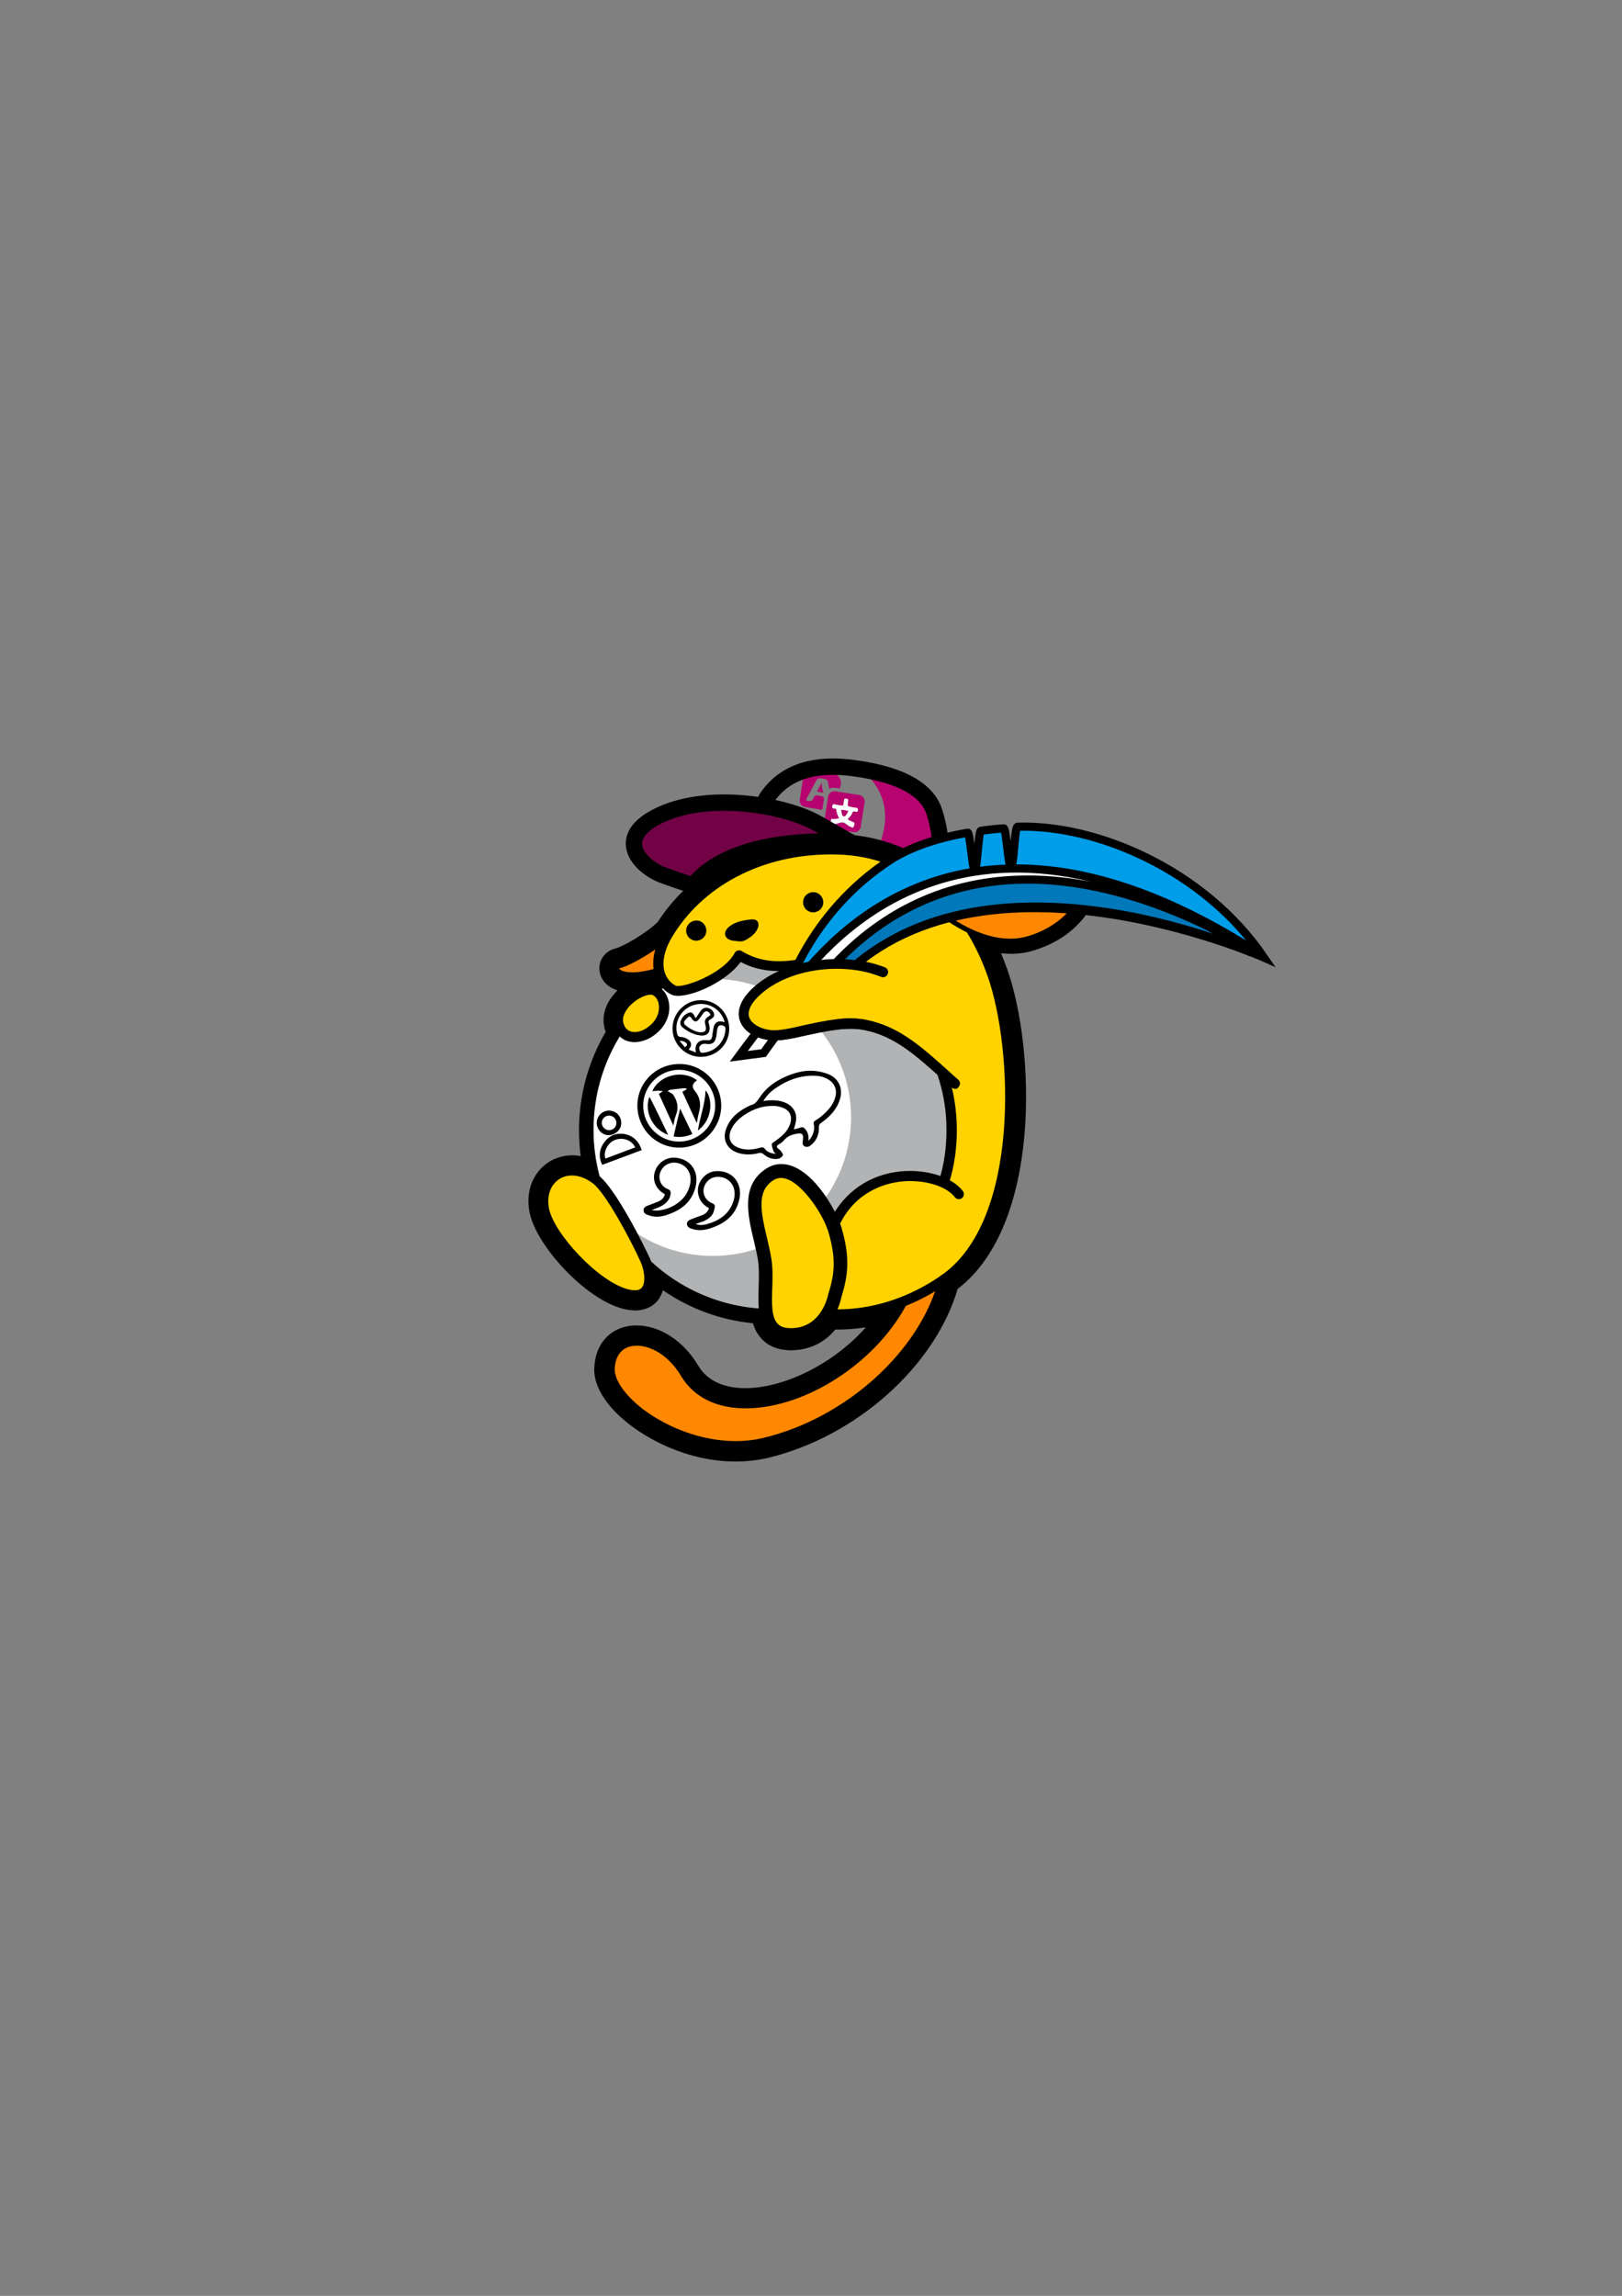 <?xml version="1.0" encoding="utf-8"?>
<!-- Generator: Adobe Illustrator 18.0.0, SVG Export Plug-In . SVG Version: 6.00 Build 0)  -->
<!DOCTYPE svg PUBLIC "-//W3C//DTD SVG 1.1//EN" "http://www.w3.org/Graphics/SVG/1.1/DTD/svg11.dtd">
<svg version="1.1" id="Ebene_1" xmlns="http://www.w3.org/2000/svg" xmlns:xlink="http://www.w3.org/1999/xlink" x="0px" y="0px"
	 viewBox="0 0 595 842" enable-background="new 0 0 595 842" xml:space="preserve">
<rect x="0" y="0" width="595" height="842" fill="#808080" stroke="none"/>
<path fill="#B6036F" d="M312.1,279.8c0,0,17.6,8.5,11.2,28s22.9,8,22.9,8l-8.8-26.1l-17.2-7.8L312.1,279.8z"/>
<g>
	<path fill="#B6036F" d="M306.1,283.8c0.5,0.1,0.7,0.2,0.8,0.3c1.6,1.2,2,2.9,1.2,4.8c-0.1,0.3-0.3,0.3-0.5,0.2
		c-1.1-0.2-2.2-0.4-3.2,0.1c-0.3,0.2-0.3-0.2-0.3-0.4c-0.1-0.5-0.2-1.1-0.3-1.6c-0.2-1.2-0.5-1.4-1.6-1.6c-2.2-0.4-2.2-0.3-3.3,1.6
		c-1,1.9-1.9,3.7-3,5.6c-0.3,0.6-0.3,0.8,0.4,0.9c1.1,0.3,1.7,0.1,2.1-1c0.3-1,1-1.1,2-0.9c2,0.4,2,0.4,1.7,2.4
		c-0.1,0.8-0.3,1.5-0.4,2.3c0,0.4-0.2,0.5-0.6,0.4c-2-0.3-3.9-0.6-5.9-1c-1.2-0.2-2-1.4-1.8-2.7c0.4-2.9,0.9-5.8,1.4-8.7
		c0.2-1.2,1.1-1.8,2.2-2.1c0.1,0,0.5-0.1,0.9,0C300.9,282.9,303,283.3,306.1,283.8z"/>
	<path fill="#B6026E" d="M317.2,294.1c-0.5,3.1-1,6.3-1.5,9.4c-0.4,1.1-1.3,1.8-2.4,1.7c-3.1-0.5-6.1-0.9-9.1-1.5
		c-1.2-0.2-2-1.4-1.8-2.6c0.5-3,0.9-6,1.4-9c0.2-1.2,1.4-2.1,2.6-1.9c3,0.5,6,0.9,9,1.4C316.5,291.9,317.2,292.9,317.2,294.1z
		 M307.8,300.1c-0.8,0.2-1.5,0.3-2.3,0.3c-0.2,0-0.5-0.1-0.6,0.2c-0.4,1.1,0.1,1.8,1.3,1.7c1-0.1,2.1-0.8,3-0.6
		c0.9,0.1,1.7,1.1,2.6,1.5c1.2,0.6,1.2,0.5,1.6-0.7c0.1-0.5,0.1-0.7-0.4-0.9c-0.6-0.2-1.2-0.5-1.7-0.8c-0.4-0.2-0.4-0.3-0.1-0.6
		c0.6-0.5,1.1-1.2,1.4-1.9c0.2-0.6,0.5-0.7,1.1-0.6c0.5,0.1,0.9,0.2,1-0.5c0.1-0.7-0.2-0.8-0.8-0.9c-0.4,0-0.8-0.1-1.3-0.2
		c-1.8-0.3-1.8-0.3-1.5-2.1c0.1-0.5,0.2-0.9-0.6-1c-0.7-0.1-0.9,0.1-0.9,0.7c0,0.4-0.2,0.8-0.2,1.3c0,0.5-0.2,0.6-0.7,0.5
		c-0.8-0.2-1.7-0.3-2.5-0.4c-0.5-0.1-0.8-0.1-0.9,0.6c-0.1,0.6,0.1,0.8,0.7,0.9c0.3,0,0.8-0.1,0.8,0.5
		C306.9,298.1,307.3,299.1,307.8,300.1z"/>
	<path fill="#B6036F" d="M302,290.7c-0.8-0.1-1.5-0.2-2.3-0.4c0.6-1.1,1.1-2.1,1.7-3.2C301.5,288.4,301.7,289.5,302,290.7z"/>
	<path fill="#FDFCFD" d="M307.8,300.1c-0.5-1-0.9-2-1-3.1c0-0.5-0.5-0.5-0.8-0.5c-0.6-0.1-0.8-0.2-0.7-0.9c0.1-0.7,0.4-0.7,0.9-0.6
		c0.8,0.2,1.7,0.3,2.5,0.4c0.5,0.1,0.7,0,0.7-0.5c0-0.4,0.2-0.8,0.2-1.3c0-0.6,0.2-0.8,0.9-0.7c0.7,0.1,0.7,0.5,0.6,1
		c-0.3,1.8-0.3,1.8,1.5,2.1c0.4,0.1,0.8,0.2,1.3,0.2c0.5,0.1,0.9,0.1,0.8,0.9c-0.1,0.8-0.5,0.7-1,0.5c-0.6-0.2-0.9,0-1.1,0.6
		c-0.3,0.7-0.8,1.4-1.4,1.9c-0.3,0.3-0.3,0.4,0.1,0.6c0.6,0.3,1.1,0.6,1.7,0.8c0.5,0.2,0.6,0.4,0.4,0.9c-0.4,1.3-0.4,1.3-1.6,0.7
		c-0.9-0.4-1.7-1.4-2.6-1.5c-0.9-0.1-2,0.5-3,0.6c-1.2,0.1-1.7-0.5-1.3-1.7c0.1-0.3,0.4-0.2,0.6-0.2
		C306.3,300.4,307,300.3,307.8,300.1z M308.6,297c0,0.3,0,0.4,0.1,0.6c0.1,0.7,0.2,1.7,0.9,1.8c0.6,0.1,1-0.9,1.4-1.6
		c0.2-0.4,0-0.5-0.3-0.5C310,297.2,309.3,297.1,308.6,297z"/>
	<path fill="#B6036F" d="M308.6,297c0.7,0.1,1.4,0.2,2.1,0.3c0.3,0,0.5,0.1,0.3,0.5c-0.4,0.6-0.8,1.6-1.4,1.6
		c-0.7-0.1-0.8-1.1-0.9-1.8C308.6,297.4,308.6,297.2,308.6,297z"/>
</g>
<path fill="none" stroke="#000000" stroke-width="6" stroke-miterlimit="10" d="M276.4,317.6c0,0,1.3-20,5.2-25.4
	c3.9-5.5,12-13.1,31.5-10.5s26.9,9,29.3,15.1c2.4,6.1,4.9,22.3,1.1,32.4C339.8,339.4,276.4,317.6,276.4,317.6z"/>
<g>
	<defs>
		<rect id="SVGID_1_" y="24.3" width="595" height="793.3"/>
	</defs>
	<clipPath id="SVGID_2_">
		<use xlink:href="#SVGID_1_"  overflow="visible"/>
	</clipPath>
	<g clip-path="url(#SVGID_2_)">
		<defs>
			<rect id="SVGID_3_" y="24.3" width="595" height="793.3"/>
		</defs>
		<clipPath id="SVGID_4_">
			<use xlink:href="#SVGID_3_"  overflow="visible"/>
		</clipPath>
		<path clip-path="url(#SVGID_4_)" d="M280.8,474.2c0.7,0,1.4,0.1,2.1,0.4c1.9,0.8,3.3,2.6,3.4,4.7c0.4,4.7,1.4,4.7,3.7,4.7
			c3.9,0,6.6-1.6,8.7-5c1.1-1.8,3.1-2.8,5.2-2.7c1.1,0.1,2.3,0.1,3.5,0.1c5.4,0,13.9-0.9,23.7-5.1c2.7-1.2,5.9,0,7.2,2.7
			c0.1,0.2,0.2,0.4,0.3,0.6c0.9-2.2,1.7-4.5,2.3-6.8c0.3-1.3,1.1-2.4,2.2-3.2c26.4-18.2,25.2-78.7,15.7-105.5
			c-2-5.7-4.5-11-7.5-15.7c-1.3-2.1-1.1-4.8,0.6-6.7c1.6-1.8,4.3-2.4,6.6-1.3c4.4,2.1,8.6,3.2,12.3,3.2c1.7,0,3.4-0.2,5-0.7
			c7-2.1,11.2-5.9,13.3-8.8c-1.1,0-2.4,0-4,0c-2.7,0-5.8,0-9.1,0c-3.7,0-7.7,0-11.7,0c-7.1,0-17.3-0.1-24.1-0.5
			c-1.1-0.1-2.1-0.5-3-1.1c-8.6-6.6-18.6-10.1-29.8-10.5c-0.8,0-1.6,0-2.5,0c-23.3,0-43.7,10.3-54.6,27.6c-0.2,0.3-0.5,0.7-0.8,1
			c-1.4,1.4-3.2,2.9-5.2,4.4c1.5,0.8,2.6,2.4,2.8,4.2c0.3,2.6,2,3.7,2.2,3.8c2.5,1.4,3.5,4.5,2.4,7.1c-1.1,2.6-4,3.9-6.7,3.1
			c0,0,0,0,0,0c-1.9,1.6-4.7,1.7-6.7,0.3c-1.2,0.3-3.4,1.6-4.9,3.4c-0.9,1.1-1.1,1.9-1,2.1c0.1,0.3,0.2,0.5,0.2,0.6
			c1.7,1.9,1.9,4.7,0.6,6.8c-6.4,9.8-9.8,21.1-9.8,32.9c0,6.5,1,12.9,3.1,19c0.9,2.5-0.2,5.3-2.6,6.6c-2.4,1.3-5.3,0.7-7-1.4
			c-0.9-1.1-1.5-1.6-1.6-1.7c-1.8-1.4-3.7-2.1-5.4-2.1c-1.5,0-2.9,0.6-3.8,1.7c-1.2,1.4-1.5,3.6-1,6c1.6,7.9,16.9,24.4,26.4,26.7
			c0.5,0.1,0.8,0.2,1.1,0.2c0.1-1.2-0.2-3.4-0.9-4.9c-0.4-0.9-0.9-2-1.5-3.2c-1.2-2.5-0.4-5.5,1.9-7c2.3-1.6,5.4-1.2,7.2,0.8
			c10.6,11.4,24.8,18.2,40.2,19.2C279.9,474.3,280.4,474.2,280.8,474.2z M233.4,497.2c-1.8,0-4.2,0.5-4.3,4.9c0,1.5,1.1,4.3,4.6,7.9
			c6.9,7.1,21.1,14.8,36,14.8c3.2,0,6.2-0.3,9.2-1c23.4-5.5,45.3-22.4,56.3-42l-0.5,0.3C322,504,296,520.2,273.3,520.2l0,0
			c-12.1,0-21.6-4.9-26.9-13.8C242.6,500.1,237.2,497.2,233.4,497.2z M269.7,536c-18.2,0-35.3-9.2-44-18.2c-5.2-5.4-7.9-10.9-7.7-16
			c0.3-9.4,6.5-15.7,15.5-15.7c8.5,0,17.2,5.6,22.6,14.7c4.1,6.9,11.7,8.3,17.3,8.3l0,0c13.4,0,31.6-8.1,44.2-22.3
			c-3.9,0.6-7.4,0.8-10.1,0.8c-0.4,0-0.7,0-1.1,0c-4,4.9-9.7,7.6-16.3,7.6c-4.3,0-11.3-1.4-13.9-9.9c-12-1.2-23.3-5.4-33-12.1
			c-0.3,1-0.8,2-1.3,2.9c-1.9,2.9-5.1,4.5-8.9,4.5c-1.2,0-2.6-0.2-4-0.5c-14.3-3.4-32.3-23.4-34.7-35.3c-1.2-5.8,0-11.3,3.3-15.3
			c3-3.7,7.5-5.8,12.4-5.8c1,0,2,0.1,3,0.3c-0.4-3.2-0.6-6.4-0.6-9.6c0-12.7,3.4-25.1,9.8-36c-0.3-0.7-0.5-1.4-0.6-2.2
			c-0.7-3.8,0.5-7.9,3.5-11.4c0.4-0.5,0.9-1.1,1.4-1.6c-4.4-1.4-6.3-4.5-6.6-7.3c-0.4-3.8,2.1-7.2,6-8.1c2.3-0.5,10.9-5.3,15.4-9.7
			c13.5-20.9,38.4-33,66.5-32.2c13,0.4,24.7,4.3,34.9,11.7c6.4,0.4,15.3,0.4,21.7,0.4c4,0,7.9,0,11.7,0c3.3,0,6.4,0,9.1,0
			c8.5,0,10.5,0.2,11.8,0.5c3.1,0.8,5.1,3.5,5.2,6.9c0.1,6.5-7.1,18.4-23.1,23.2c-2.6,0.8-5.4,1.2-8.2,1.2c-1.2,0-2.4-0.1-3.7-0.2
			c0.8,1.9,1.6,3.9,2.3,5.9c10.2,28.9,12.7,93.6-18.2,117.2c-8.4,28.5-37.4,54.3-69.7,62C277.7,535.6,273.7,536,269.7,536z"/>
	</g>
</g>
<g>
	<defs>
		<rect id="SVGID_5_" y="24.3" width="595" height="793.3"/>
	</defs>
	<clipPath id="SVGID_6_">
		<use xlink:href="#SVGID_5_"  overflow="visible"/>
	</clipPath>
	<path clip-path="url(#SVGID_6_)" d="M280.5,481.9C280.5,481.9,280.5,481.9,280.5,481.9c-36.3-1.6-64.7-31.2-64.7-67.5
		c0-21.5,9.9-41.2,27-54.1c0.8-0.6,2-0.4,2.6,0.4c0.6,0.8,0.4,2-0.4,2.6c-16.2,12.2-25.5,30.8-25.5,51.1c0,34.3,26.8,62.3,61,63.8
		c1,0,1.8,0.9,1.8,1.9C282.4,481.1,281.5,481.9,280.5,481.9z"/>
</g>
<g>
	<defs>
		<rect id="SVGID_7_" y="24.3" width="595" height="793.3"/>
	</defs>
	<clipPath id="SVGID_8_">
		<use xlink:href="#SVGID_7_"  overflow="visible"/>
	</clipPath>
	<path clip-path="url(#SVGID_8_)" fill="#B1B3B4" d="M280.5,480c-34.9-1.5-62.8-30.3-62.8-65.6c0-21.5,10.3-40.6,26.3-52.6
		c11.3,5.9,20.2-4.9,27.3-10c20.1,5.1,52.5,2.2,74.5,41.8c3.3,6,3.4,13.5,3.4,20.8c0,6.5-0.9,12.8-2.7,18.8c-16.1-6-35.3,1.5-41,16
		C294.7,468.4,280.5,480,280.5,480z"/>
</g>
<g>
	<defs>
		<rect id="SVGID_9_" y="24.3" width="595" height="793.3"/>
	</defs>
	<clipPath id="SVGID_10_">
		<use xlink:href="#SVGID_9_"  overflow="visible"/>
	</clipPath>
	<path clip-path="url(#SVGID_10_)" fill="#FFFFFF" d="M312.2,409.8c0-27.8-22.3-50.4-50-50.8c-5.2,3.7-11.1,6.3-17.9,2.9
		c-0.3,0.1-0.5,0.2-0.8,0.3c-15.6,12-25.7,30.9-25.7,52.1c0,11.6,3.1,22.6,8.4,32.1c9.1,8.8,21.6,14.2,35.2,14.2
		C289.4,460.7,312.2,437.9,312.2,409.8z"/>
</g>
<g>
	<defs>
		<rect id="SVGID_11_" y="24.3" width="595" height="793.3"/>
	</defs>
	<clipPath id="SVGID_12_">
		<use xlink:href="#SVGID_11_"  overflow="visible"/>
	</clipPath>
</g>
<g>
	<defs>
		<rect id="SVGID_13_" y="24.3" width="595" height="793.3"/>
	</defs>
	<clipPath id="SVGID_14_">
		<use xlink:href="#SVGID_13_"  overflow="visible"/>
	</clipPath>
	<path clip-path="url(#SVGID_14_)" fill="#FF8800" d="M240.9,357c-16.1,4.5-17.8-2.9-14-3.7c3.7-0.8,13.6-6.6,18.6-11.6L240.9,357z"
		/>
</g>
<g>
	<defs>
		<rect id="SVGID_15_" y="24.3" width="595" height="793.3"/>
	</defs>
	<clipPath id="SVGID_16_">
		<use xlink:href="#SVGID_15_"  overflow="visible"/>
	</clipPath>
	<path clip-path="url(#SVGID_16_)" fill="#FF8800" d="M346.3,469.3c-7,26.9-34.7,52.5-66.1,59.9c-27,6.4-57-14.5-56.6-27.3
		c0.5-14.4,18.6-13.6,27.7,1.7c13.9,23.4,61.6,7,79.3-25.6L346.3,469.3z"/>
</g>
<g>
	<defs>
		<rect id="SVGID_17_" y="24.3" width="595" height="793.3"/>
	</defs>
	<clipPath id="SVGID_18_">
		<use xlink:href="#SVGID_17_"  overflow="visible"/>
	</clipPath>
	<path clip-path="url(#SVGID_18_)" fill="#57A1BE" d="M244,361.8c-0.2,0.1-0.4,0.3-0.5,0.4c0.3-0.1,0.5-0.2,0.8-0.3
		C244.2,361.9,244.1,361.9,244,361.8z"/>
</g>
<g>
	<defs>
		<rect id="SVGID_19_" y="24.3" width="595" height="793.3"/>
	</defs>
	<clipPath id="SVGID_20_">
		<use xlink:href="#SVGID_19_"  overflow="visible"/>
	</clipPath>
	<path clip-path="url(#SVGID_20_)" fill="#57A1BE" d="M262.2,359c-0.3,0-0.5,0-0.8,0c-6,0-11.7,1-17.1,2.9
		C251.1,365.3,257,362.8,262.2,359z"/>
</g>
<g>
	<defs>
		<rect id="SVGID_21_" y="24.3" width="595" height="793.3"/>
	</defs>
	<clipPath id="SVGID_22_">
		<use xlink:href="#SVGID_21_"  overflow="visible"/>
	</clipPath>
	<path clip-path="url(#SVGID_22_)" fill="#FFD200" d="M302.9,481.8c10.1,0.9,26.6-1,43.4-12.5c30.2-20.8,27.3-85.1,17.8-112
		c-9.5-26.9-29.3-45-56.6-45.9c-27.3-0.8-50,11.2-62,30.2c-8.1,12.8-2.1,19.8,1.6,21.5c3.7,1.7,19.4-4.5,24-12.8
		c10.7,6.6,22.7,3.7,33,0.4l19.8,5.8c-15.7-6.2-35.5-2.5-45.9,6.6c-10.3,9.1-3.3,15.7,4.6,16.5c7.9,0.8,23.1-6.2,35.1-3.7
		c12,2.5,15.7,6.9,28.5,18.4c0,0,7,28.1,0,38.9c-12.2-7-34.2,0.9-40.8,15.9L302.9,481.8z"/>
</g>
<g>
	<defs>
		<rect id="SVGID_23_" y="24.3" width="595" height="793.3"/>
	</defs>
	<clipPath id="SVGID_24_">
		<use xlink:href="#SVGID_23_"  overflow="visible"/>
	</clipPath>
	<path clip-path="url(#SVGID_24_)" d="M346.4,435c-0.2,0-0.4,0-0.5-0.1c-1-0.3-1.5-1.3-1.3-2.3c1.8-5.9,2.6-12,2.6-18.2
		c0-6.9-1.1-13.7-3.3-20.2c-0.3-1,0.2-2,1.2-2.4c1-0.3,2,0.2,2.4,1.2c2.3,6.9,3.5,14.1,3.5,21.4c0,6.6-0.9,13.1-2.8,19.3
		C348,434.5,347.2,435,346.4,435z"/>
</g>
<g>
	<defs>
		<rect id="SVGID_25_" y="24.3" width="595" height="793.3"/>
	</defs>
	<clipPath id="SVGID_26_">
		<use xlink:href="#SVGID_25_"  overflow="visible"/>
	</clipPath>
	<path clip-path="url(#SVGID_26_)" d="M306.2,450.1c-0.3,0-0.6-0.1-0.8-0.2c-0.9-0.5-1.3-1.6-0.8-2.5c5-10.2,14.4-16.7,25.8-17.8
		c9.4-0.9,18.8,2,22.8,7.2c0.6,0.8,0.5,2-0.3,2.6c-0.8,0.6-2,0.5-2.6-0.3c-3.2-4.2-11.4-6.6-19.5-5.8c-5.9,0.6-16.8,3.5-22.8,15.8
		C307.5,449.8,306.9,450.1,306.2,450.1z"/>
</g>
<g>
	<defs>
		<rect id="SVGID_27_" y="24.3" width="595" height="793.3"/>
	</defs>
	<clipPath id="SVGID_28_">
		<use xlink:href="#SVGID_27_"  overflow="visible"/>
	</clipPath>
	<path clip-path="url(#SVGID_28_)" d="M307.3,483.9c-1.9,0-3.4-0.1-4.6-0.2c-1-0.1-1.8-1-1.7-2c0.1-1,1-1.8,2-1.7
		c6.5,0.6,23.7,0.6,42.2-12.2c29.1-20,26.5-83.1,17.1-109.8c-9.8-27.6-29.8-43.9-54.9-44.6c-25.7-0.8-48.3,10.2-60.3,29.3
		c-3.3,5.2-4.4,10-3.3,13.8c0.8,2.7,2.8,4.4,4.1,5c2.3,1,17.3-4.1,21.6-12c0.3-0.5,0.7-0.8,1.1-0.9c0.5-0.1,1-0.1,1.5,0.2
		c10.2,6.3,21.6,3.4,31.5,0.2c1-0.3,2,0.2,2.3,1.2c0.3,1-0.2,2-1.2,2.3c-10.9,3.5-22.5,5.9-33,0.3c-5.9,8.1-20.8,14.1-25.3,12
		c-2.2-1-5-3.4-6.2-7.4c-1-3.4-1.2-9,3.7-16.8c12.8-20.3,36.5-31.9,63.6-31c26.7,0.8,48,18,58.3,47.1c4.5,12.6,8.1,35.7,6.1,59
		c-1.6,18.5-7.1,43-24.6,55.1C331.3,481.9,316.1,483.9,307.3,483.9z"/>
</g>
<g>
	<defs>
		<rect id="SVGID_29_" y="24.3" width="595" height="793.3"/>
	</defs>
	<clipPath id="SVGID_30_">
		<use xlink:href="#SVGID_29_"  overflow="visible"/>
	</clipPath>
	<path clip-path="url(#SVGID_30_)" d="M338.1,324.9c0.5,0.8,1.7,2.2,3.6,3.8l0.5,0.4c12.9,11,22.6,13.3,28.5,13.3l0,0
		c2.1,0,4.1-0.3,6-0.9c9.1-2.7,14.6-8.4,16.8-12.7c0.8-1.6,1-2.7,1-3.2c-1.2-0.1-4.5-0.2-9.6-0.2c-2.7,0-5.8,0-9.1,0
		c-3.8,0-7.8,0-11.8,0c-7.4,0-18-0.1-24.6-0.6C338.9,324.9,338.4,324.9,338.1,324.9z M370.7,346.1L370.7,346.1
		c-6.5,0-17.2-2.5-30.9-14.2l-0.5-0.4c-6.1-5.1-5.3-7.4-5-8.2c0.5-1.5,2-2.2,4.3-2.2c0.4,0,0.8,0,1.2,0c6.4,0.5,16.9,0.6,24.3,0.6
		c4,0,8,0,11.7,0c3.3,0,6.4,0,9.1,0c7.9,0,10,0.1,10.9,0.4c1.4,0.4,2.3,1.6,2.4,3.4c0.1,4.5-6,15.2-20.5,19.6
		C375.5,345.8,373.1,346.1,370.7,346.1z"/>
	<path clip-path="url(#SVGID_30_)" fill="#FF8800" d="M339.6,323.1c-7.4-0.6-1.7,5,0.8,7c2.5,2.1,20.3,18.2,36.8,13.2
		c16.5-5,21.5-18.6,18.2-19.4C392.1,323.1,354.9,324.3,339.6,323.1z"/>
</g>
<g>
	<defs>
		<rect id="SVGID_31_" y="24.3" width="595" height="793.3"/>
	</defs>
	<clipPath id="SVGID_32_">
		<use xlink:href="#SVGID_31_"  overflow="visible"/>
	</clipPath>
</g>
<g>
	<defs>
		<rect id="SVGID_33_" y="24.3" width="595" height="793.3"/>
	</defs>
	<clipPath id="SVGID_34_">
		<use xlink:href="#SVGID_33_"  overflow="visible"/>
	</clipPath>
	<path clip-path="url(#SVGID_34_)" d="M231.9,360.3c-4.2,0-6.3-1.3-7.3-2.3c-1.1-1.1-1.5-2.6-1.1-3.9c0.4-1.3,1.5-2.3,3-2.6
		c3.2-0.7,12.8-6.2,17.7-11.1c0.7-0.7,1.9-0.7,2.6,0c0.7,0.7,0.7,1.9,0,2.6c-5.1,5.1-15.3,11.1-19.5,12.1c-0.2,0-0.2,0.1-0.2,0.1
		c0,0,0.1,0.2,0.5,0.5c0.8,0.5,4,2,12.8-0.5c1-0.3,2,0.3,2.3,1.3c0.3,1-0.3,2-1.3,2.3C237.4,359.9,234.3,360.3,231.9,360.3z"/>
</g>
<g>
	<defs>
		<rect id="SVGID_35_" y="24.3" width="595" height="793.3"/>
	</defs>
	<clipPath id="SVGID_36_">
		<use xlink:href="#SVGID_35_"  overflow="visible"/>
	</clipPath>
	<path clip-path="url(#SVGID_36_)" d="M267.8,339.6c-3,2.2-2.1,5,1.2,5.4c3.3,0.4,3.6,0.6,6.6-1.6c3.3-2.5,3.7-6.6,0-6.2
		C271.9,337.5,269.4,338.4,267.8,339.6z"/>
</g>
<g>
	<defs>
		<rect id="SVGID_37_" y="24.3" width="595" height="793.3"/>
	</defs>
	<clipPath id="SVGID_38_">
		<use xlink:href="#SVGID_37_"  overflow="visible"/>
	</clipPath>
	<path clip-path="url(#SVGID_38_)" d="M259.1,341.3c0,2.1-1.7,3.7-3.7,3.7c-2.1,0-3.7-1.7-3.7-3.7c0-2,1.7-3.7,3.7-3.7
		C257.4,337.5,259.1,339.2,259.1,341.3z"/>
</g>
<g>
	<defs>
		<rect id="SVGID_39_" y="24.3" width="595" height="793.3"/>
	</defs>
	<clipPath id="SVGID_40_">
		<use xlink:href="#SVGID_39_"  overflow="visible"/>
	</clipPath>
	<path clip-path="url(#SVGID_40_)" d="M302,330.9c0,2.1-1.7,3.7-3.7,3.7c-2.1,0-3.7-1.7-3.7-3.7c0-2.1,1.7-3.7,3.7-3.7
		C300.4,327.2,302,328.9,302,330.9z"/>
</g>
<g>
	<defs>
		<rect id="SVGID_41_" y="24.3" width="595" height="793.3"/>
	</defs>
	<clipPath id="SVGID_42_">
		<use xlink:href="#SVGID_41_"  overflow="visible"/>
	</clipPath>
	<path clip-path="url(#SVGID_42_)" d="M269.8,532.3c-14.5,0-28.6-6.2-37.6-13.6c-6.8-5.6-10.7-11.7-10.5-16.8
		c0.2-6.1,3.3-10.4,8.5-11.7c6.6-1.7,16.5,2,22.7,12.5c5.1,8.6,14.4,10.3,21.3,10.1c20.4-0.4,44-15.7,54.9-35.7
		c0.5-0.9,1.6-1.2,2.5-0.7c0.9,0.5,1.2,1.6,0.7,2.5c-11.4,21-36.4,37.2-58,37.6c-11.2,0.2-19.8-4-24.5-11.9
		c-5.3-8.9-13.3-12.1-18.6-10.8c-3.5,0.9-5.5,3.8-5.7,8.2c-0.1,3.9,3.3,9,9.1,13.8c10.5,8.6,28.6,15.5,45.2,11.6
		c30.5-7.2,57.8-31.9,64.7-58.6c0.3-1,1.3-1.6,2.3-1.3c1,0.3,1.6,1.3,1.3,2.3c-7.3,28-35.7,53.7-67.5,61.3
		C277,531.9,273.4,532.3,269.8,532.3z"/>
</g>
<g>
	<defs>
		<rect id="SVGID_43_" y="24.3" width="595" height="793.3"/>
	</defs>
	<clipPath id="SVGID_44_">
		<use xlink:href="#SVGID_43_"  overflow="visible"/>
	</clipPath>
	<path clip-path="url(#SVGID_44_)" d="M350.4,399.3c-0.4,0-0.9-0.2-1.3-0.5l-1.5-1.3c-12-10.9-19.3-17.4-30.3-19.7
		c-6.6-1.4-14.5,0.4-21.5,1.9c-5.3,1.2-9.9,2.2-13.4,1.8c-5.5-0.6-9.8-3.5-11-7.3c-0.9-2.7-0.6-7.1,5.4-12.4c11.4-10,32.3-13,47.8-7
		c1,0.4,1.4,1.5,1,2.4c-0.4,1-1.5,1.4-2.4,1c-14.3-5.6-33.6-2.9-44,6.3c-3.6,3.1-5.1,6.2-4.4,8.5c0.8,2.4,3.9,4.3,7.9,4.8
		c3,0.3,7.5-0.7,12.2-1.8c7.4-1.6,15.7-3.5,23.1-1.9c12,2.5,20,9.7,32,20.6l1.5,1.3c0.8,0.7,0.8,1.9,0.1,2.6
		C351.4,399.1,350.9,399.3,350.4,399.3z"/>
</g>
<g>
	<defs>
		<rect id="SVGID_45_" y="24.3" width="595" height="793.3"/>
	</defs>
	<clipPath id="SVGID_46_">
		<use xlink:href="#SVGID_45_"  overflow="visible"/>
	</clipPath>
	<path clip-path="url(#SVGID_46_)" fill="#FFD200" d="M218.6,432.6c-10.1-7.8-21.5-0.8-19,11.2c2,9.8,18.7,28.1,30.6,31
		c10.3,2.5,8.2-8.7,6.6-12.4C233.9,455.7,223.9,436.7,218.6,432.6z"/>
</g>
<g>
	<defs>
		<rect id="SVGID_47_" y="24.3" width="595" height="793.3"/>
	</defs>
	<clipPath id="SVGID_48_">
		<use xlink:href="#SVGID_47_"  overflow="visible"/>
	</clipPath>
	<path clip-path="url(#SVGID_48_)" d="M209.8,431.1c-2.7,0-5,1.1-6.6,3.1c-1.9,2.3-2.5,5.6-1.8,9.1c1.9,9.2,18.2,26.9,29.2,29.6
		c0.8,0.2,1.6,0.3,2.3,0.3c1.7,0,2.4-0.7,2.7-1.2c1.4-2,0.6-6.5-0.5-9c-3.1-7-12.7-25.3-17.6-29C215,432.1,212.3,431.1,209.8,431.1z
		 M232.9,476.9L232.9,476.9c-1,0-2-0.1-3.1-0.4c-12.6-3-29.8-21.9-32-32.4c-1-4.7-0.1-9.1,2.5-12.2c2.3-2.8,5.8-4.4,9.5-4.4
		c3.4,0,6.8,1.3,9.9,3.7c6.1,4.7,16.5,25.4,18.8,30.5c0.9,2.1,2.8,8.5,0.2,12.5C237.8,475.4,236.1,476.9,232.9,476.9z"/>
</g>
<g>
	<defs>
		<rect id="SVGID_49_" y="24.3" width="595" height="793.3"/>
	</defs>
	<clipPath id="SVGID_50_">
		<use xlink:href="#SVGID_49_"  overflow="visible"/>
	</clipPath>
</g>
<g>
	<defs>
		<rect id="SVGID_51_" y="24.3" width="595" height="793.3"/>
	</defs>
	<clipPath id="SVGID_52_">
		<use xlink:href="#SVGID_51_"  overflow="visible"/>
	</clipPath>
	<path clip-path="url(#SVGID_52_)" fill="#FFD200" d="M306.2,475.1c0,0-2.5,14.5-16.1,14.5c-13.6,0-7.9-16.5-9.5-27.3
		c-1.6-10.7-8.3-24.8,1.6-31.4c9.9-6.6,21.9,12.8,24,20.2C309.1,461.1,308.7,467.3,306.2,475.1z"/>
</g>
<g>
	<defs>
		<rect id="SVGID_53_" y="24.3" width="595" height="793.3"/>
	</defs>
	<clipPath id="SVGID_54_">
		<use xlink:href="#SVGID_53_"  overflow="visible"/>
	</clipPath>
	<path clip-path="url(#SVGID_54_)" d="M286.5,432c-1,0-2,0.3-2.9,0.9c-5.9,3.9-4.7,11-2.2,21.3c0.6,2.5,1.2,5.2,1.6,7.7
		c0.5,3.2,0.4,6.8,0.3,10.3c-0.2,5.4-0.4,10.9,2,13.3c1,1.1,2.6,1.6,4.8,1.6c11.3,0,13.6-11.9,13.7-12.4c0-0.1,0-0.2,0.1-0.3
		c2.2-7,2.9-12.7,0-22.5C302,445.2,293.2,432,286.5,432z M290.1,492.1c-3.6,0-6.4-1-8.4-3.1c-3.8-3.9-3.6-10.5-3.4-17
		c0.1-3.2,0.2-6.6-0.2-9.4c-0.3-2.3-0.9-4.7-1.5-7.3c-2.3-9.6-4.9-20.5,4.3-26.6c1.8-1.2,3.7-1.8,5.7-1.8c10.8,0,20.3,17,22.1,23.4
		c3.2,10.9,2.4,17.5,0,25.2C307.5,481.5,302.4,492.1,290.1,492.1z"/>
</g>
<g>
	<defs>
		<rect id="SVGID_55_" y="24.3" width="595" height="793.3"/>
	</defs>
	<clipPath id="SVGID_56_">
		<use xlink:href="#SVGID_55_"  overflow="visible"/>
	</clipPath>
</g>
<g>
	<defs>
		<rect id="SVGID_57_" y="24.3" width="595" height="793.3"/>
	</defs>
	<clipPath id="SVGID_58_">
		<use xlink:href="#SVGID_57_"  overflow="visible"/>
	</clipPath>
	<path clip-path="url(#SVGID_58_)" fill="#FFD200" d="M240.1,363.1c-4.1-1.6-14.5,5.4-13.2,12c1.2,6.6,8.7,6.6,13.6,1.6
		C245.4,371.8,244.1,364.8,240.1,363.1z"/>
</g>
<g>
	<defs>
		<rect id="SVGID_59_" y="24.3" width="595" height="793.3"/>
	</defs>
	<clipPath id="SVGID_60_">
		<use xlink:href="#SVGID_59_"  overflow="visible"/>
	</clipPath>
	<path clip-path="url(#SVGID_60_)" d="M238.6,364.8c-2,0-5.7,1.8-8.1,4.7c-0.9,1.1-2.3,3.2-1.9,5.3c0.6,3,2.6,3.7,4.2,3.7
		c2.1,0,4.4-1.1,6.3-3c2.1-2.1,3-4.8,2.5-7.4c-0.3-1.6-1.2-2.8-2.3-3.2C239.2,364.8,238.9,364.8,238.6,364.8z M232.8,382.2
		L232.8,382.2c-4.1,0-7.1-2.6-7.8-6.7c-0.5-2.7,0.4-5.7,2.7-8.4c2.9-3.5,7.5-6.1,10.9-6.1c0.8,0,1.5,0.1,2.1,0.4
		c2.3,0.9,4,3.1,4.6,5.9c0.8,3.8-0.5,7.8-3.5,10.8C239.2,380.7,235.9,382.2,232.8,382.2z"/>
</g>
<g>
	<defs>
		<rect id="SVGID_61_" y="24.3" width="595" height="793.3"/>
	</defs>
	<clipPath id="SVGID_62_">
		<use xlink:href="#SVGID_61_"  overflow="visible"/>
	</clipPath>
</g>
<g>
	<defs>
		<rect id="SVGID_63_" y="24.3" width="595" height="793.3"/>
	</defs>
	<clipPath id="SVGID_64_">
		<use xlink:href="#SVGID_63_"  overflow="visible"/>
	</clipPath>
</g>
<g>
	<defs>
		<rect id="SVGID_65_" y="24.3" width="595" height="793.3"/>
	</defs>
	<clipPath id="SVGID_66_">
		<use xlink:href="#SVGID_65_"  overflow="visible"/>
	</clipPath>
</g>
<g>
	<defs>
		<rect id="SVGID_67_" y="24.3" width="595" height="793.3"/>
	</defs>
	<clipPath id="SVGID_68_">
		<use xlink:href="#SVGID_67_"  overflow="visible"/>
	</clipPath>
</g>
<g>
	<defs>
		<rect id="SVGID_69_" y="24.3" width="595" height="793.3"/>
	</defs>
	<clipPath id="SVGID_70_">
		<use xlink:href="#SVGID_69_"  overflow="visible"/>
	</clipPath>
</g>
<g>
	<defs>
		<rect id="SVGID_71_" y="24.3" width="595" height="793.3"/>
	</defs>
	<clipPath id="SVGID_72_">
		<use xlink:href="#SVGID_71_"  overflow="visible"/>
	</clipPath>
</g>
<g>
	<defs>
		<rect id="SVGID_73_" width="595" height="842"/>
	</defs>
	<clipPath id="SVGID_74_">
		<use xlink:href="#SVGID_73_"  overflow="visible"/>
	</clipPath>
</g>
<rect fill="none" width="595" height="842"/>
<g>
	<path fill="#009DE9" stroke="#000000" stroke-width="3" stroke-miterlimit="10" d="M287.9,365.3c0,0,8.4-30.4,39-50.1
		c6.9-4.4,16.5-7.8,28.1-9.8c0.8-0.1,1.8,14.2,2.6,14.1c0.7-0.1,1.4-14.7,2.2-14.8c2.7-0.4,5.5-0.7,8.4-0.9
		c0.9-0.1,1.7,14.2,2.6,14.1c1.2-0.1,1.3-14.6,2.5-14.7c28.7-0.9,68.3,15.6,90.4,48c0,0-108.5-48.3-159.9,12.6L287.9,365.3"/>
	<path fill="#0078B9" stroke="#000000" stroke-width="3" stroke-miterlimit="10" d="M297.9,356.8c30.9-34.4,69.3-36,70.8-36.1
		c17.8-1.1,48.3,0.9,90.5,28.7c0,0-104-46.4-155.4,14.5l-7.7-2.1L297.9,356.8"/>
	<path fill="#FFFFFF" stroke="#000000" stroke-width="3" stroke-miterlimit="10" d="M296.6,364.9c-8.4,9.7-16.5,21.3-16.5,21.3
		l-9.1,1.2c0,0,10-13.7,19-24.4c9-10.6,59.7-85.6,171.4-13.6C351.2,285.2,305,355.1,296.6,364.9z"/>
</g>
<polygon fill="#FFD200" points="320.3,356 305.7,375.7 285.3,379.7 275.3,377.7 273.3,371.7 275.3,364.7 291,355.7 308.7,353.3 "/>
<path d="M350.4,399.3c-0.4,0-0.9-0.2-1.3-0.5l-1.5-1.3c-12-10.9-19.3-17.4-30.3-19.7c-6.6-1.4-14.5,0.4-21.5,1.9
	c-5.3,1.2-9.9,2.2-13.4,1.8c-5.5-0.6-9.8-3.5-11-7.3c-0.9-2.7-0.6-7.1,5.4-12.4c11.4-10,32.3-13,47.8-7c1,0.4,1.4,1.5,1,2.4
	c-0.4,1-1.5,1.4-2.4,1c-14.3-5.6-33.6-2.9-44,6.3c-3.6,3.1-5.1,6.2-4.4,8.5c0.8,2.4,3.9,4.3,7.9,4.8c3,0.3,7.5-0.7,12.2-1.8
	c7.4-1.6,15.7-3.5,23.1-1.9c12,2.5,20,9.7,32,20.6l1.5,1.3c0.8,0.7,0.8,1.9,0.1,2.6C351.4,399.1,350.9,399.3,350.4,399.3z"/>
<path fill="#720246" stroke="#000000" stroke-width="6" stroke-miterlimit="10" d="M254.3,324.7c0,0-2.7-0.7-11-3.7
	c-8.3-3-19-14-0.7-22.3c18.3-8.3,45.7-3.3,57.3,3.3s12.3,7,12.3,7S270.3,304.7,254.3,324.7z"/>
<g>
	<path d="M275.4,405.3c1.5-0.2,2.3-1.4,3.2-2.7c2.8-4.3,7-6.9,11.7-8.6c2.9-1,5.9-1.6,9-1.2c1.6,0.2,3.3,0.6,4.7,1.2
		c3.9,1.7,5.4,5.5,4,9.5c-1.2,3.6-3.8,6.2-6.9,8.4c-0.5,0.4-0.7,0.7-0.7,1.3c0.1,2.8-0.8,5.2-3.1,6.9c-0.6,0.5-1.4,0.7-2.2,0.3
		c-0.8-0.5-0.7-1.2-0.6-2c0-0.4,0.1-0.9,0.1-1.3c-0.1-1.3-0.6-1.5-1.8-1.4c-2.1,0.3-4,0.9-5.4,2.7c-0.5,0.6-1.3,1-1.9,1.4
		c-0.6,0.4-0.7,0.8-0.2,1.3c0.3,0.3,0.7,0.5,1,0.9c0.4,0.5,1,1.2,0.9,1.6c-0.1,0.5-0.9,1.1-1.4,1.3c-2.1,0.5-4.1-0.2-5.7-1.6
		c-0.6-0.5-1.1-0.6-1.8-0.4c-2.4,0.6-4.9,0.7-7.3,0c-4.5-1.3-6.3-5.3-4.4-9.5C268.3,409.4,271.5,407.1,275.4,405.3z M280,403.8
		c0.6-0.1,1-0.1,1.4-0.2c2.4-0.2,4.7-0.1,6.9,0.9c2.6,1.2,4.1,3.6,3.7,6.4c-0.1,1.1-0.5,2.1-0.8,3.3c0.8-0.2,1.7-0.4,2.5-0.7
		c0.6-0.2,1-0.1,1.4,0.3c1,1,1.5,2.2,1.5,3.6c0,0.3,0,0.5,0,1c1.7-1.9,2.4-4,1.9-6.3c-0.1-0.5,0-0.7,0.4-1c1.1-0.7,2.1-1.4,3.1-2.3
		c2.1-1.9,3.9-4,4.5-6.8c0.6-2.6-0.5-4.9-2.8-6.2c-1.7-1-3.5-1.3-5.4-1.3c-5,0-9.4,1.6-13.5,4.4C282.9,400.1,281.3,401.7,280,403.8z
		 M284.6,423.2c-0.4-0.4-0.7-0.6-0.8-0.9c-0.3-0.9-0.7-1.8-0.7-2.7c0-0.4,0.9-0.8,1.4-1.2c0,0,0.1,0,0.1-0.1c2.3-1.6,4.3-3.4,5.2-6
		c1-2.8,0-5.1-2.8-6.1c-0.9-0.3-1.9-0.6-2.9-0.6c-4.1-0.2-7.8,1.1-11.2,3.4c-2.1,1.5-4,3.3-4.9,5.8c-1,2.7,0,4.9,2.6,6
		c0.6,0.3,1.3,0.4,1.9,0.6c2.2,0.4,4.3,0.1,6.4-0.5c0.7-0.2,1.2-0.2,1.7,0.5C281.5,422.5,282.8,423,284.6,423.2z"/>
</g>
<g>
	<path d="M243.9,438c-0.2-0.1-0.4-0.3-0.6-0.4c-2.9-1.8-4.1-5.1-3-8.1c1.1-3.2,4.3-5.3,7.7-4.9c5.6,0.6,8.6,5.3,7.1,10.9
		c-1.4,5.3-5.1,8.2-10,9.9c-2.4,0.9-4.9,1.2-7.4,0.2c-0.8-0.3-1.5-0.6-1.6-1.6c-0.1-1,0.6-1.5,1.4-1.8c1.3-0.5,2.7-1,4.1-1.6
		C242.7,440.1,243.6,439.3,243.9,438z M239.1,443.8c2.6,0.6,6.4-0.4,9.1-2.3c2.3-1.5,3.9-3.6,4.7-6.2c1.6-5.1-1.4-8.6-5.2-8.9
		c-2.5-0.2-4.9,1.4-5.6,3.9c-0.7,2.4,0.5,4.9,2.9,5.8c0.9,0.4,1.1,0.9,1,1.7c-0.2,2-1.4,3.3-3,4.3
		C241.8,442.8,240.5,443.2,239.1,443.8z"/>
	<path d="M260.1,443.1c-1.6-0.9-2.8-2-3.5-3.6c-1.1-2.7-0.7-5.2,1.1-7.4c2-2.4,4.6-3,7.6-2.4c4.6,1,7,5.4,5.9,10.2
		c-1.3,5.7-5.1,8.7-10.4,10.5c-2.4,0.8-4.7,1.1-7.2,0.2c-0.8-0.3-1.5-0.7-1.6-1.6c-0.1-1,0.6-1.4,1.4-1.8c1.2-0.5,2.5-0.9,3.8-1.4
		C258.5,445.4,259.6,444.6,260.1,443.1z M255.2,448.9c1.7,0.6,3,0.5,5.8-0.5c4.1-1.5,7-4.1,8.2-8.4c1.2-4.6-1.4-8.1-5.4-8.4
		c-2.6-0.2-4.9,1.4-5.6,4c-0.6,2.3,0.7,4.8,3.1,5.7c0.7,0.3,1,0.7,0.9,1.4c-0.1,0.7-0.3,1.5-0.6,2.2c-0.7,1.5-2.1,2.3-3.5,3
		C257.1,448.2,256.2,448.5,255.2,448.9z"/>
</g>
<g>
	<path d="M235.4,421.8c-4.9,1.8-9.7,3.6-14.5,5.4c-1.3-2.7-1.2-5.4,0.5-7.9c1.8-2.7,4.4-3.9,7.7-3.4
		C232.3,416.5,234.4,418.6,235.4,421.8z M233,420.8c-1.3-2.8-4.8-3.9-7.7-2.6c-2.5,1.1-4.1,4.5-3.2,6.7
		C225.7,423.5,229.4,422.2,233,420.8z"/>
	<path d="M219.2,413.4c-0.9-2.3,0.3-4.9,2.6-5.8c2.3-0.9,5,0.3,5.8,2.6c0.9,2.4-0.3,4.9-2.7,5.8
		C222.6,416.9,220.1,415.8,219.2,413.4z M222.5,409.3c-1.4,0.5-2.1,2.1-1.6,3.4c0.5,1.4,2.2,2.2,3.5,1.6c1.4-0.5,2.1-2.1,1.5-3.5
		C225.4,409.5,223.9,408.8,222.5,409.3z"/>
</g>
<g>
	<path d="M257.1,387.6c-5.7,0-10.4-4.7-10.4-10.4c0-5.7,4.7-10.4,10.4-10.4c5.7,0,10.4,4.7,10.4,10.4
		C267.6,382.9,262.9,387.6,257.1,387.6z M265.8,374.9c-0.1-0.2-0.1-0.4-0.1-0.5c-1.4-4.4-5.9-7-10.5-6c-4.9,1-8.1,6.1-6.8,10.8
		c0.2,0.7,0.5,1,1.3,1.1c0.8,0,1.6,0.3,2.2,0.6c1.8,0.9,2.1,2.6,0.8,3.9c0,0,0,0.1,0,0.2c0.8,0.3,1.7,0.6,2.6,1
		c-0.6-2.5,0.5-4.2,2.6-4.5c0.6-0.1,1.2,0,1.7,0c1.1,0,1.3-0.2,1.6-1.2c0.1-0.2,0.1-0.5,0.1-0.7c0.2-1.1,0.3-2.2,0.6-3.3
		c0.5-1.4,1.7-2,3.2-1.6C265.3,374.8,265.5,374.8,265.8,374.9z M266.1,377.6c0.1-1-0.3-1.4-1.4-1.6c-0.7-0.1-1.2,0.2-1.5,1.1
		c-0.2,0.7-0.2,1.3-0.3,2c-0.3,2.5-0.9,4.3-4.1,3.7c-0.1,0-0.3,0-0.4,0c-0.7,0-1.3,0.3-1.7,0.9c-0.4,0.6-0.2,1.2,0.1,1.9
		c0.2,0.4,0.6,0.6,1,0.5C262.3,385.8,265.9,382.1,266.1,377.6z M251.3,384.1c0.4-0.5,1-0.7,0.6-1.4c-0.4-0.6-1.6-1.1-2.6-0.9
		C250,382.6,250.6,383.3,251.3,384.1z"/>
	<path d="M255.2,373.4c0.6-0.9,1.2-1.7,1.7-2.5c0.6-0.9,1.4-1.4,2.5-1.3c1.1,0.2,1.9,0.8,2.4,1.8c0.4,0.9,0.1,1.7-0.8,2.2
		c-1.2,0.7-1.3,0.8-0.9,2.1c0.8,2.9-0.6,4.5-3.6,4c-2.3-0.4-4.2-1.4-6-2.8c-1-0.8-1.2-1.8-0.6-2.9c0.5-1.2,1.4-2,2.6-2.5
		c0.9-0.4,1.4-0.2,2,0.6C254.7,372.6,254.9,372.9,255.2,373.4z M256.8,378.6c1.9,0,2.3-0.5,2.1-2c0-0.2-0.1-0.3-0.1-0.5
		c-0.5-1.8-0.2-2.6,1.4-3.5c0.5-0.3,0.5-0.5,0.2-0.9c-0.7-1.1-1.8-1.1-2.5,0c-0.5,0.8-1,1.5-1.6,2.2c-0.8,1-1.6,0.9-2.4-0.1
		c-0.2-0.3-0.3-0.6-0.6-0.8c-0.1-0.1-0.5-0.3-0.6-0.2c-0.6,0.6-1.3,1.1-1.7,1.8c-0.2,0.3,0,1,0.2,1.2
		C253,377.3,255,378.4,256.8,378.6z"/>
</g>
<g>
	<path d="M250.8,420.8c-8.5,0.9-16-5.2-16.9-13.7c-0.9-8.4,5.2-15.9,13.7-16.8c8.5-0.9,16,5.2,16.9,13.7
		C265.3,412.3,259.2,419.9,250.8,420.8z M247.8,392.4c-7.2,0.8-12.5,7.2-11.8,14.4c0.7,7.2,7.3,12.6,14.5,11.8
		c7.2-0.8,12.5-7.2,11.8-14.4C261.6,397,255,391.7,247.8,392.4z"/>
	<path d="M247,412.8c-1.9-4.1-3.6-7.9-5.3-11.6c0.6-0.4,1-0.7,1.5-1c-0.6-0.1-1.2-0.2-1.7-0.2c-0.7,0-1.5,0.1-2.2,0.2
		c2.3-5.7,11-8.2,16.4-4c-1.7,1.1-2.1,2.3-0.8,3.9c2,2.4,2.3,5,1.5,7.9c-0.3,1.1-0.5,2.3-0.8,3.9c-1.9-4.1-3.6-7.8-5.3-11.5
		c0.6-0.3,1.1-0.6,1.6-0.9c0-0.1-0.1-0.2-0.1-0.3c-0.3,0-0.6-0.1-0.8-0.1c-1.7,0.2-3.5,0.3-5.2,0.6c-0.3,0-0.6,0.3-0.9,0.5
		c0.3,0.1,0.6,0.3,0.8,0.4c0.4,0.2,0.8,0.5,1.2,0.8c0.1,0,0.1,0.2,0.1,0.2c1.6,2.3,2,4.8,0.9,7.5C247.5,410.1,247.3,411.3,247,412.8
		z"/>
	<path d="M254,415.9c-2.3,1-4.5,1.3-6.9,0.9c0.8-3.4,1.5-6.6,2.4-10.2C251,409.8,252.5,412.8,254,415.9z"/>
	<path d="M245.1,416.2c-5.7-2-8.9-8.6-6.9-13.9c0.1,0.2,0.3,0.4,0.4,0.6C240.8,407.2,242.9,411.6,245.1,416.2z"/>
	<path d="M256,414.6c0.8-5.1,2.7-9.7,2.8-14.7C261.3,402.4,261.8,410.4,256,414.6z"/>
</g>
</svg>
